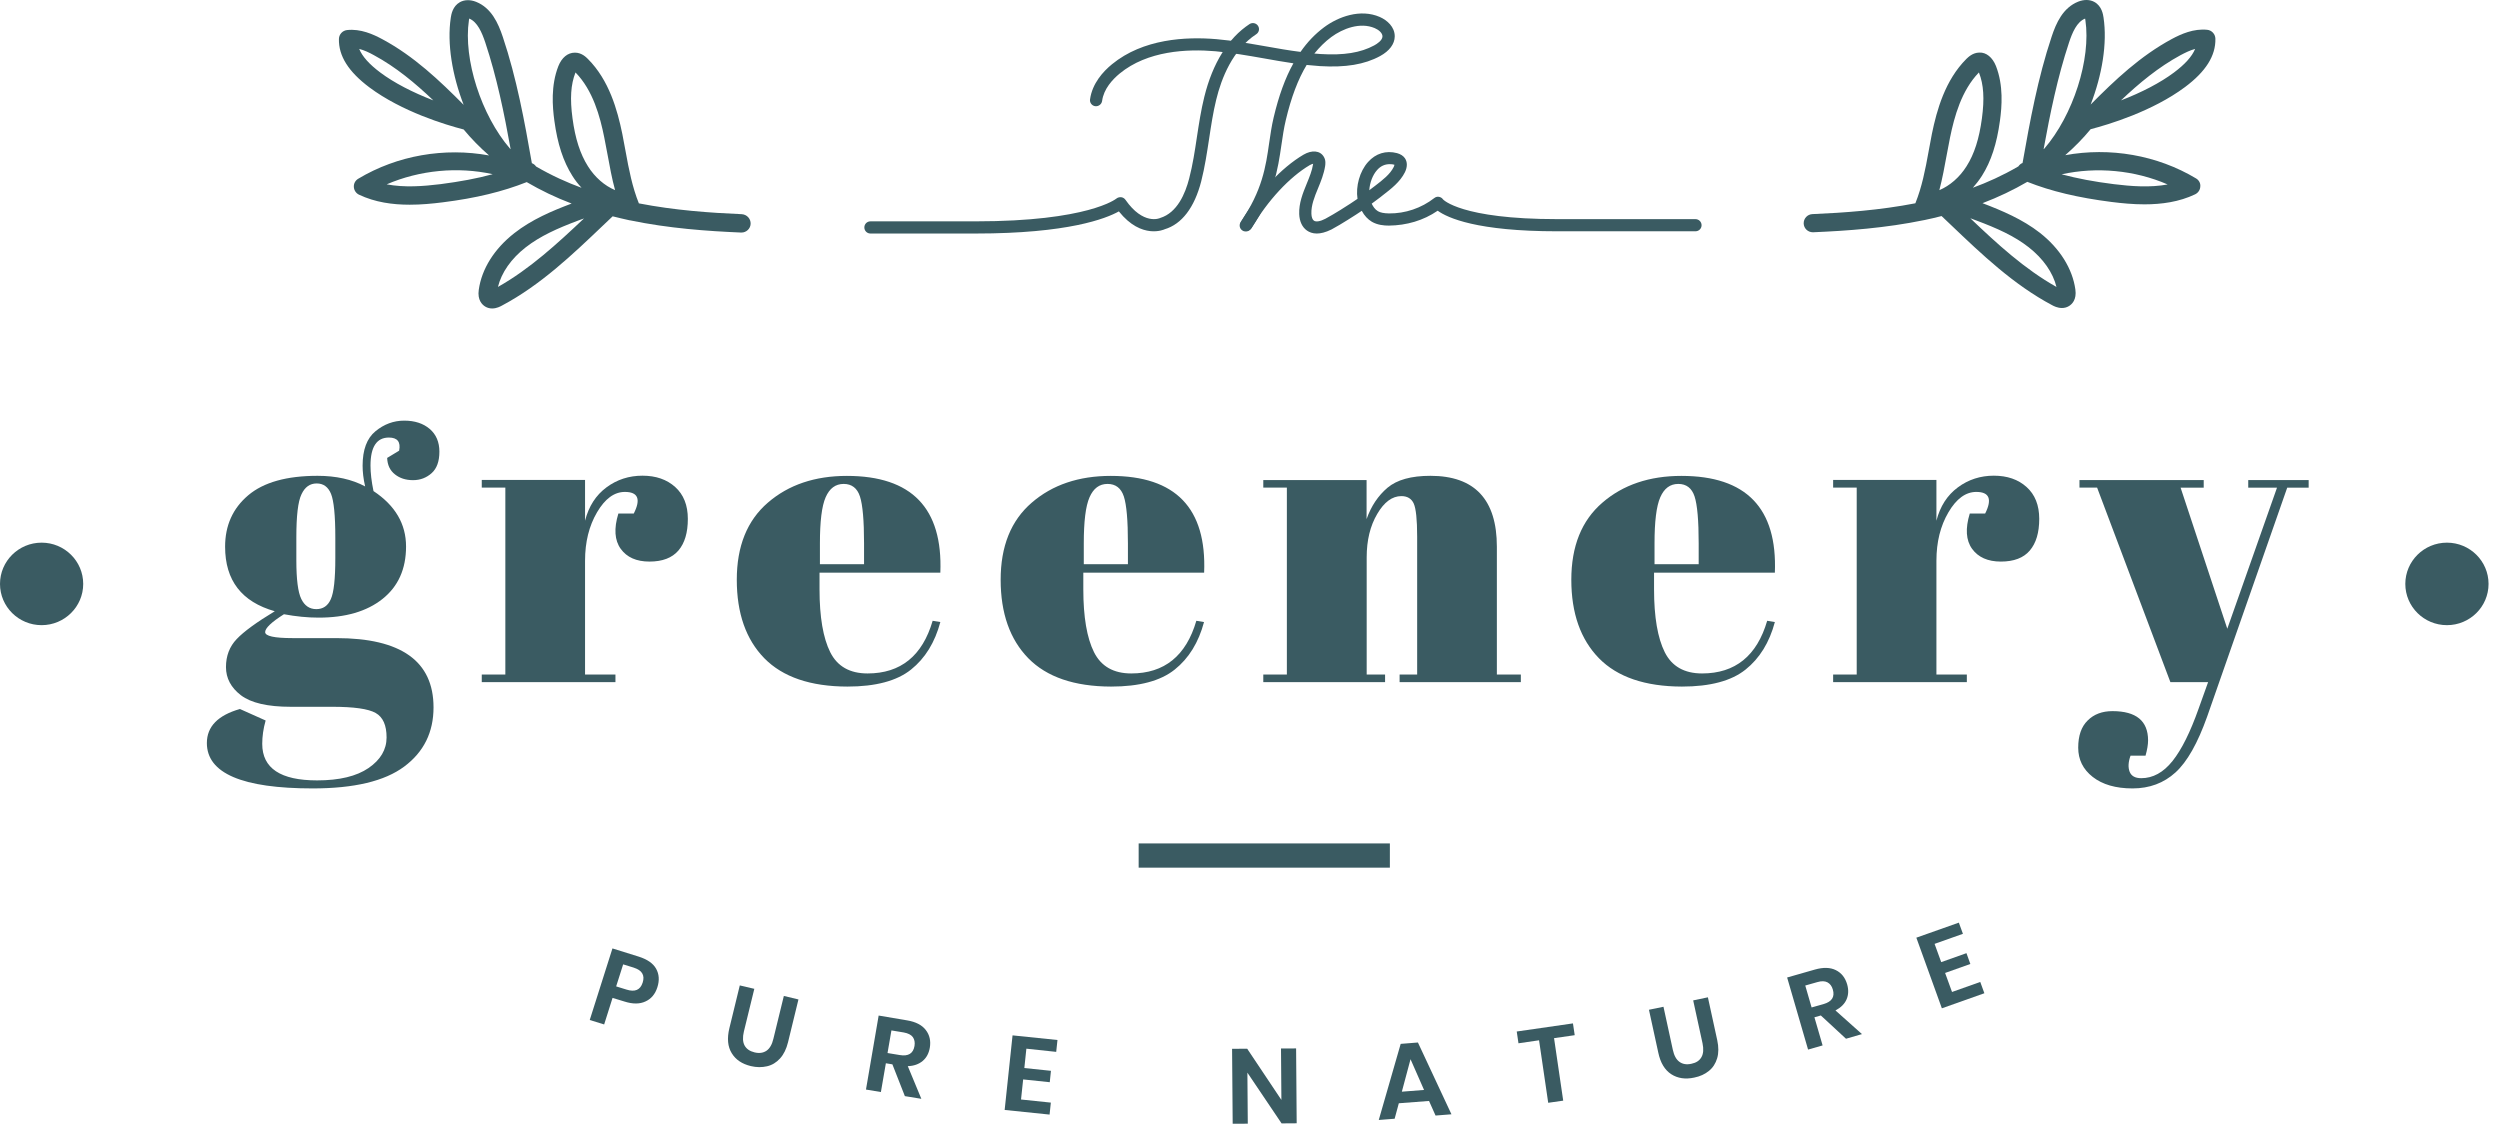 <svg width="95" height="43" viewBox="0 0 95 43" fill="none" xmlns="http://www.w3.org/2000/svg">
<path d="M14.712 17.401L15.167 17.126C15.234 16.792 15.101 16.627 14.778 16.627C14.312 16.627 14.079 16.983 14.079 17.691C14.079 17.97 14.116 18.294 14.193 18.661C15.019 19.208 15.43 19.912 15.43 20.768C15.43 21.623 15.13 22.288 14.534 22.761C13.938 23.235 13.127 23.47 12.109 23.47C11.686 23.47 11.246 23.426 10.79 23.341C10.313 23.642 10.076 23.87 10.076 24.02C10.076 24.171 10.424 24.248 11.116 24.248H12.779C15.241 24.248 16.474 25.125 16.474 26.88C16.474 27.827 16.104 28.576 15.36 29.13C14.615 29.685 13.456 29.96 11.883 29.96C9.202 29.96 7.861 29.384 7.861 28.235C7.861 27.611 8.28 27.181 9.117 26.942L10.094 27.379C10.005 27.691 9.965 27.989 9.965 28.268C9.965 29.193 10.661 29.655 12.049 29.655C12.897 29.655 13.549 29.497 14.004 29.186C14.46 28.873 14.69 28.484 14.69 28.022C14.69 27.559 14.553 27.251 14.275 27.093C13.997 26.935 13.445 26.858 12.623 26.858H11.046C10.168 26.858 9.539 26.711 9.157 26.421C8.776 26.131 8.587 25.771 8.587 25.349C8.587 24.923 8.724 24.567 8.994 24.285C9.265 23.998 9.75 23.646 10.442 23.227C9.183 22.871 8.554 22.056 8.554 20.775C8.554 19.968 8.846 19.318 9.431 18.822C10.016 18.326 10.898 18.081 12.068 18.081C12.771 18.081 13.375 18.216 13.875 18.484C13.808 18.194 13.779 17.93 13.779 17.695C13.779 17.093 13.941 16.656 14.267 16.388C14.593 16.12 14.956 15.984 15.36 15.984C15.763 15.984 16.085 16.091 16.33 16.3C16.574 16.509 16.697 16.799 16.697 17.163C16.697 17.53 16.6 17.802 16.404 17.978C16.208 18.154 15.971 18.246 15.697 18.246C15.419 18.246 15.193 18.172 15.012 18.029C14.819 17.879 14.723 17.673 14.712 17.401ZM11.261 20.423V21.293C11.261 22.012 11.323 22.504 11.449 22.761C11.575 23.018 11.764 23.147 12.02 23.147C12.275 23.147 12.46 23.022 12.571 22.768C12.686 22.515 12.742 21.998 12.742 21.212V20.423C12.742 19.582 12.686 19.031 12.579 18.767C12.471 18.503 12.29 18.371 12.034 18.371C11.779 18.371 11.586 18.506 11.457 18.782C11.323 19.057 11.261 19.604 11.261 20.423Z" fill="#3A5B62"/>
<path d="M23.746 18.693C23.343 18.693 22.991 18.95 22.687 19.468C22.384 19.985 22.232 20.598 22.232 21.307V25.631H23.387V25.921H18.307V25.631H19.203V18.528H18.307V18.238H22.232V19.787C22.372 19.24 22.643 18.818 23.046 18.52C23.446 18.223 23.905 18.076 24.413 18.076C24.924 18.076 25.338 18.219 25.657 18.506C25.975 18.792 26.138 19.196 26.138 19.717C26.138 20.238 26.02 20.639 25.779 20.921C25.538 21.2 25.175 21.34 24.679 21.34C24.183 21.34 23.82 21.178 23.587 20.855C23.354 20.532 23.324 20.084 23.498 19.515H24.083C24.361 18.968 24.246 18.693 23.746 18.693Z" fill="#3A5B62"/>
<path d="M29.046 25.015C28.346 24.299 27.998 23.304 27.998 22.03C27.998 20.756 28.391 19.78 29.179 19.101C29.964 18.422 30.968 18.084 32.182 18.084C34.645 18.084 35.83 19.31 35.733 21.762H31.142V22.394C31.142 23.447 31.279 24.244 31.549 24.784C31.819 25.323 32.293 25.591 32.967 25.591C34.226 25.591 35.052 24.923 35.441 23.59L35.733 23.638C35.526 24.413 35.156 25.015 34.619 25.444C34.082 25.874 33.275 26.09 32.201 26.09C30.797 26.087 29.746 25.727 29.046 25.015ZM31.157 21.439H32.834V20.65C32.834 19.78 32.782 19.185 32.678 18.866C32.575 18.55 32.367 18.389 32.06 18.389C31.749 18.389 31.523 18.558 31.375 18.895C31.227 19.233 31.157 19.817 31.157 20.646V21.439Z" fill="#3A5B62"/>
<path d="M39.077 25.015C38.377 24.299 38.025 23.304 38.025 22.03C38.025 20.756 38.418 19.78 39.207 19.101C39.992 18.422 40.995 18.084 42.21 18.084C44.672 18.084 45.857 19.31 45.757 21.762H41.166V22.394C41.166 23.447 41.303 24.244 41.573 24.784C41.843 25.323 42.317 25.591 42.987 25.591C44.246 25.591 45.072 24.923 45.461 23.59L45.753 23.638C45.546 24.413 45.176 25.015 44.639 25.444C44.102 25.874 43.295 26.09 42.221 26.09C40.825 26.087 39.777 25.727 39.077 25.015ZM41.184 21.439H42.861V20.65C42.861 19.78 42.81 19.185 42.706 18.866C42.602 18.55 42.395 18.389 42.087 18.389C41.776 18.389 41.551 18.558 41.403 18.895C41.254 19.233 41.184 19.817 41.184 20.646V21.439Z" fill="#3A5B62"/>
<path d="M48.005 18.243H51.93V19.726C52.104 19.23 52.371 18.834 52.726 18.533C53.085 18.232 53.626 18.081 54.355 18.081C56.036 18.081 56.881 18.98 56.881 20.776V25.632H57.792V25.922H53.185V25.632H53.852V20.387C53.852 19.74 53.807 19.326 53.722 19.135C53.637 18.947 53.478 18.852 53.252 18.852C52.904 18.852 52.596 19.08 52.334 19.531C52.067 19.983 51.934 20.533 51.934 21.176V25.632H52.633V25.922H48.005V25.632H48.901V18.529H48.005V18.243Z" fill="#3A5B62"/>
<path d="M60.762 25.015C60.062 24.299 59.71 23.304 59.71 22.03C59.71 20.756 60.102 19.78 60.891 19.101C61.676 18.422 62.68 18.084 63.894 18.084C66.357 18.084 67.542 19.31 67.445 21.762H62.854V22.394C62.854 23.447 62.991 24.244 63.261 24.784C63.531 25.323 64.005 25.591 64.679 25.591C65.938 25.591 66.764 24.923 67.153 23.59L67.445 23.638C67.238 24.413 66.868 25.015 66.331 25.444C65.794 25.874 64.987 26.09 63.913 26.09C62.513 26.087 61.461 25.727 60.762 25.015ZM62.872 21.439H64.55V20.65C64.55 19.78 64.498 19.185 64.394 18.866C64.29 18.55 64.083 18.389 63.776 18.389C63.465 18.389 63.239 18.558 63.091 18.895C62.943 19.233 62.872 19.817 62.872 20.646V21.439Z" fill="#3A5B62"/>
<path d="M75.099 18.693C74.699 18.693 74.343 18.95 74.04 19.468C73.736 19.985 73.584 20.598 73.584 21.307V25.631H74.74V25.921H69.659V25.631H70.555V18.528H69.659V18.238H73.584V19.787C73.725 19.24 73.995 18.818 74.399 18.52C74.799 18.223 75.258 18.076 75.765 18.076C76.276 18.076 76.691 18.219 77.009 18.506C77.328 18.792 77.491 19.196 77.491 19.717C77.491 20.238 77.372 20.639 77.132 20.921C76.895 21.2 76.528 21.34 76.032 21.34C75.539 21.34 75.173 21.178 74.939 20.855C74.706 20.532 74.677 20.084 74.851 19.515H75.436C75.71 18.968 75.595 18.693 75.099 18.693Z" fill="#3A5B62"/>
<path d="M79.02 18.532V18.242H83.741V18.532H82.863L84.637 23.892L86.526 18.532H85.433V18.242H87.729V18.532H86.914L83.871 27.233C83.511 28.242 83.112 28.951 82.667 29.354C82.223 29.758 81.678 29.96 81.038 29.96C80.397 29.96 79.894 29.813 79.523 29.523C79.153 29.233 78.972 28.863 78.972 28.411C78.972 27.959 79.09 27.614 79.331 27.379C79.568 27.141 79.883 27.023 80.275 27.023C81.175 27.023 81.627 27.394 81.627 28.136C81.627 28.297 81.593 28.492 81.53 28.716H80.96C80.871 28.962 80.864 29.167 80.927 29.329C80.993 29.49 81.138 29.571 81.367 29.571C81.812 29.571 82.208 29.354 82.556 28.918C82.904 28.481 83.234 27.816 83.549 26.924L83.908 25.922H82.475L79.69 18.529H79.02V18.532Z" fill="#3A5B62"/>
<path d="M47.339 8.797C47.294 8.797 47.25 8.786 47.209 8.757C47.102 8.687 47.076 8.544 47.146 8.437C47.968 7.24 48.101 6.326 48.227 5.442C48.275 5.122 48.32 4.792 48.401 4.454C48.594 3.639 48.838 2.964 49.149 2.406C48.772 2.351 48.394 2.284 48.027 2.218C47.424 2.112 46.798 2.002 46.179 1.947C45.109 1.855 43.606 1.925 42.547 2.795C42.277 3.019 41.94 3.378 41.88 3.837C41.862 3.962 41.743 4.05 41.621 4.036C41.495 4.021 41.403 3.903 41.421 3.779C41.503 3.173 41.917 2.718 42.255 2.442C43.436 1.473 45.061 1.389 46.224 1.488C46.861 1.543 47.498 1.657 48.112 1.763C48.542 1.84 48.979 1.917 49.42 1.972C49.679 1.598 49.979 1.286 50.316 1.036C50.853 0.636 51.693 0.324 52.43 0.644C52.708 0.765 53.004 1.022 53 1.385C52.997 1.671 52.8 1.936 52.445 2.13C51.852 2.453 51.13 2.571 50.157 2.512C49.99 2.501 49.819 2.486 49.653 2.468C49.323 3.015 49.064 3.705 48.861 4.561C48.786 4.876 48.742 5.181 48.694 5.508C48.557 6.444 48.416 7.413 47.535 8.698C47.487 8.764 47.413 8.797 47.339 8.797ZM49.945 2.035C50.023 2.042 50.105 2.046 50.182 2.053C51.06 2.108 51.704 2.005 52.219 1.726C52.312 1.675 52.534 1.539 52.534 1.381C52.534 1.253 52.389 1.132 52.241 1.069C51.682 0.831 51.023 1.088 50.59 1.407C50.353 1.583 50.142 1.793 49.945 2.035Z" fill="#3A5B62"/>
<path d="M50.037 8.874C49.874 8.874 49.752 8.822 49.663 8.76C49.485 8.635 49.381 8.415 49.37 8.136C49.355 7.717 49.507 7.343 49.656 6.979C49.759 6.726 49.859 6.488 49.896 6.242C49.896 6.234 49.896 6.231 49.9 6.223C49.867 6.231 49.822 6.245 49.77 6.275C49 6.73 48.174 7.618 47.567 8.653C47.5 8.764 47.36 8.8 47.249 8.738C47.138 8.675 47.1 8.532 47.163 8.422C47.811 7.321 48.696 6.37 49.533 5.878C49.852 5.691 50.163 5.72 50.303 5.955C50.389 6.091 50.363 6.245 50.355 6.311C50.307 6.612 50.196 6.888 50.085 7.156C49.948 7.486 49.822 7.802 49.833 8.121C49.837 8.25 49.874 8.349 49.929 8.385C50.007 8.441 50.17 8.415 50.366 8.312C50.563 8.209 50.755 8.088 50.948 7.971L51.04 7.912C51.225 7.798 51.403 7.681 51.585 7.556C51.514 7.079 51.666 6.513 51.985 6.157C52.277 5.83 52.67 5.709 53.088 5.819C53.221 5.856 53.325 5.922 53.388 6.014C53.484 6.157 53.484 6.344 53.388 6.543C53.203 6.917 52.855 7.181 52.551 7.416L52.444 7.501C52.34 7.582 52.233 7.662 52.125 7.739C52.173 7.842 52.248 7.96 52.362 8.026C52.459 8.081 52.588 8.106 52.781 8.11C53.399 8.117 54.014 7.908 54.503 7.526C54.554 7.486 54.614 7.468 54.68 7.479C54.743 7.49 54.799 7.523 54.836 7.578C54.836 7.578 55.502 8.327 59.172 8.327H64.426C64.556 8.327 64.66 8.43 64.66 8.558C64.66 8.687 64.556 8.789 64.426 8.789H59.172C56.128 8.789 55.014 8.283 54.632 8.007C54.088 8.382 53.447 8.565 52.777 8.573C52.588 8.573 52.344 8.551 52.129 8.426C51.977 8.334 51.844 8.195 51.748 8.011C51.599 8.11 51.451 8.209 51.3 8.301L51.207 8.36C51.007 8.485 50.803 8.609 50.596 8.72C50.366 8.833 50.185 8.874 50.037 8.874ZM52.81 6.238C52.621 6.238 52.462 6.311 52.329 6.462C52.159 6.653 52.051 6.946 52.033 7.229C52.07 7.2 52.111 7.17 52.148 7.141L52.259 7.057C52.536 6.844 52.825 6.623 52.962 6.344C52.984 6.297 52.988 6.267 52.988 6.26C52.929 6.242 52.87 6.238 52.81 6.238Z" fill="#3A5B62"/>
<path d="M37.077 8.874H33.078C32.948 8.874 32.845 8.771 32.845 8.642C32.845 8.514 32.948 8.411 33.078 8.411H37.077C41.35 8.411 42.409 7.556 42.42 7.548C42.472 7.504 42.539 7.49 42.602 7.493C42.669 7.501 42.728 7.537 42.765 7.589C43.442 8.565 44.065 8.297 44.087 8.283C44.735 8.084 45.042 7.357 45.19 6.777C45.324 6.264 45.405 5.728 45.483 5.206C45.56 4.703 45.638 4.186 45.764 3.679C46.079 2.402 46.671 1.447 47.482 0.915C47.59 0.845 47.734 0.874 47.804 0.981C47.875 1.087 47.845 1.23 47.738 1.3C46.838 1.888 46.412 2.978 46.216 3.789C46.097 4.274 46.02 4.784 45.946 5.276C45.864 5.808 45.783 6.355 45.646 6.891C45.39 7.886 44.909 8.518 44.257 8.712C44.253 8.716 43.387 9.123 42.517 8.033C42.024 8.308 40.584 8.874 37.077 8.874Z" fill="#3A5B62"/>
<path d="M23.277 37.92L22.958 38.929L22.41 38.76L23.273 36.04L24.273 36.352C24.595 36.455 24.817 36.605 24.932 36.811C25.047 37.017 25.065 37.252 24.98 37.516C24.898 37.776 24.747 37.956 24.528 38.055C24.31 38.158 24.043 38.158 23.732 38.059L23.277 37.92ZM24.421 37.34C24.465 37.204 24.462 37.086 24.406 36.991C24.354 36.895 24.243 36.822 24.073 36.767L23.68 36.646L23.414 37.483L23.806 37.604C24.128 37.707 24.332 37.619 24.421 37.34Z" fill="#3A5B62"/>
<path d="M28.664 37.575L28.267 39.201C28.216 39.418 28.223 39.594 28.293 39.726C28.364 39.858 28.49 39.946 28.671 39.99C28.852 40.034 29.001 40.012 29.127 39.928C29.249 39.843 29.338 39.693 29.389 39.473L29.786 37.846L30.341 37.979L29.945 39.605C29.882 39.862 29.782 40.067 29.641 40.222C29.5 40.376 29.338 40.475 29.145 40.519C28.953 40.563 28.749 40.563 28.534 40.512C28.197 40.431 27.956 40.269 27.805 40.02C27.653 39.774 27.623 39.458 27.716 39.073L28.112 37.446L28.664 37.575Z" fill="#3A5B62"/>
<path d="M34.385 41.653L33.911 40.445L33.663 40.404L33.474 41.498L32.907 41.403L33.389 38.591L34.47 38.774C34.799 38.829 35.036 38.951 35.181 39.142C35.325 39.329 35.377 39.553 35.333 39.813C35.296 40.026 35.207 40.195 35.062 40.316C34.918 40.437 34.729 40.507 34.496 40.514L35.011 41.755L34.385 41.653ZM33.726 40.015L34.192 40.092C34.514 40.147 34.703 40.034 34.751 39.747C34.773 39.611 34.751 39.501 34.688 39.41C34.622 39.321 34.507 39.263 34.34 39.233L33.874 39.156L33.726 40.015Z" fill="#3A5B62"/>
<path d="M39.002 39.85L38.925 40.585L39.936 40.691L39.891 41.124L38.88 41.018L38.799 41.781L39.932 41.899L39.884 42.354L38.177 42.178L38.477 39.344L40.184 39.52L40.136 39.971L39.002 39.85Z" fill="#3A5B62"/>
<path d="M49.274 42.685L48.7 42.689L47.401 40.761L47.416 42.7L46.842 42.703L46.819 39.855L47.393 39.851L48.693 41.797L48.678 39.843L49.252 39.84L49.274 42.685Z" fill="#3A5B62"/>
<path d="M54.303 41.836L53.155 41.924L52.996 42.512L52.393 42.559L53.226 39.667L53.881 39.615L55.155 42.343L54.551 42.391L54.303 41.836ZM54.114 41.418L53.6 40.25L53.27 41.484L54.114 41.418Z" fill="#3A5B62"/>
<path d="M59.772 38.889L59.839 39.337L59.054 39.45L59.402 41.825L58.832 41.906L58.484 39.531L57.702 39.645L57.636 39.197L59.772 38.889Z" fill="#3A5B62"/>
<path d="M63.212 38.257L63.567 39.891C63.615 40.111 63.697 40.262 63.819 40.35C63.938 40.438 64.093 40.464 64.275 40.423C64.456 40.386 64.582 40.302 64.656 40.17C64.73 40.041 64.741 39.865 64.697 39.649L64.341 38.015L64.9 37.898L65.256 39.531C65.311 39.788 65.311 40.016 65.252 40.214C65.193 40.412 65.089 40.574 64.938 40.695C64.786 40.82 64.6 40.904 64.382 40.948C64.045 41.022 63.752 40.977 63.508 40.82C63.264 40.662 63.097 40.39 63.016 40.005L62.66 38.371L63.212 38.257Z" fill="#3A5B62"/>
<path d="M70.148 39.472L69.192 38.588L68.948 38.657L69.259 39.726L68.707 39.884L67.911 37.145L68.963 36.844C69.285 36.752 69.552 36.76 69.763 36.866C69.977 36.972 70.118 37.152 70.192 37.406C70.251 37.611 70.244 37.802 70.17 37.975C70.096 38.147 69.955 38.287 69.748 38.397L70.755 39.296L70.148 39.472ZM68.841 38.283L69.296 38.155C69.611 38.063 69.729 37.883 69.648 37.604C69.611 37.472 69.54 37.38 69.444 37.329C69.344 37.277 69.215 37.273 69.055 37.321L68.6 37.45L68.841 38.283Z" fill="#3A5B62"/>
<path d="M73.514 35.867L73.766 36.561L74.725 36.22L74.873 36.631L73.914 36.972L74.177 37.695L75.25 37.314L75.406 37.743L73.791 38.316L72.821 35.632L74.436 35.06L74.591 35.485L73.514 35.867Z" fill="#3A5B62"/>
<path d="M52.815 32.05H43.269V32.971H52.815V32.05Z" fill="#3A5B62"/>
<path d="M28.187 8.139C26.987 8.088 25.636 7.992 24.277 7.728C24.029 7.111 23.899 6.451 23.773 5.753C23.733 5.529 23.692 5.305 23.647 5.085C23.462 4.186 23.148 3.047 22.34 2.24C22.274 2.174 22.103 2.001 21.852 2.001C21.848 2.001 21.848 2.001 21.844 2.001C21.574 2.001 21.348 2.188 21.218 2.512C20.929 3.249 20.992 4.05 21.066 4.589C21.185 5.467 21.403 6.135 21.752 6.686C21.855 6.851 21.974 7.001 22.1 7.137C21.559 6.939 20.966 6.674 20.37 6.326C20.33 6.267 20.274 6.223 20.211 6.201C19.933 4.608 19.633 2.974 19.108 1.407C18.93 0.874 18.671 0.302 18.093 0.07C17.871 -0.018 17.652 -0.014 17.478 0.081C17.197 0.239 17.149 0.551 17.13 0.672C16.982 1.656 17.186 2.864 17.619 3.984C16.701 3.059 15.731 2.137 14.538 1.495C14.179 1.3 13.701 1.087 13.19 1.142C13.016 1.161 12.883 1.304 12.879 1.48C12.864 2.126 13.242 2.724 14.035 3.319C15.268 4.241 16.934 4.744 17.619 4.92C17.908 5.268 18.23 5.599 18.585 5.907C16.893 5.599 15.101 5.9 13.613 6.792C13.501 6.858 13.438 6.979 13.446 7.104C13.453 7.229 13.527 7.343 13.642 7.398C14.253 7.688 14.916 7.779 15.571 7.779C16.001 7.779 16.427 7.739 16.827 7.688C18.089 7.53 19.108 7.28 20.015 6.92C20.544 7.229 21.111 7.504 21.722 7.735C20.978 8.014 20.2 8.345 19.545 8.859C18.785 9.453 18.304 10.217 18.193 11.014C18.137 11.403 18.323 11.579 18.437 11.649C18.526 11.704 18.619 11.722 18.704 11.722C18.871 11.722 19.015 11.645 19.074 11.612C20.541 10.834 21.752 9.677 22.922 8.561L23.281 8.22C23.496 8.275 23.707 8.323 23.921 8.371C23.929 8.374 23.936 8.374 23.947 8.374C25.417 8.679 26.873 8.782 28.161 8.837C28.165 8.837 28.172 8.837 28.176 8.837C28.361 8.837 28.517 8.69 28.524 8.506C28.532 8.312 28.38 8.15 28.187 8.139ZM14.453 2.757C14.035 2.445 13.768 2.148 13.649 1.858C13.846 1.909 14.035 2.001 14.209 2.097C15.046 2.548 15.779 3.161 16.467 3.815C15.675 3.51 14.968 3.143 14.453 2.757ZM21.866 2.761C21.866 2.757 21.866 2.757 21.87 2.754C22.533 3.433 22.803 4.428 22.962 5.224C23.007 5.441 23.047 5.661 23.088 5.882C23.17 6.326 23.251 6.781 23.373 7.225C22.973 7.056 22.607 6.741 22.34 6.315C22.048 5.852 21.859 5.272 21.755 4.494C21.655 3.749 21.689 3.216 21.866 2.761ZM17.819 0.768C17.823 0.742 17.826 0.72 17.83 0.705C18.141 0.83 18.315 1.238 18.441 1.616C18.878 2.93 19.16 4.31 19.404 5.669C19.396 5.661 19.389 5.658 19.382 5.65C18.286 4.38 17.601 2.247 17.819 0.768ZM16.738 6.998C16.086 7.078 15.364 7.133 14.694 7.005C15.949 6.465 17.393 6.326 18.723 6.619C18.134 6.781 17.478 6.902 16.738 6.998ZM18.922 10.903C19.056 10.357 19.426 9.828 19.978 9.398C20.529 8.969 21.177 8.679 21.977 8.378C22.051 8.352 22.122 8.323 22.192 8.301C21.181 9.255 20.13 10.224 18.922 10.903Z" fill="#3A5B62"/>
<path d="M83.452 6.781C81.963 5.889 80.175 5.588 78.479 5.897C78.834 5.588 79.156 5.258 79.445 4.909C80.13 4.733 81.793 4.23 83.03 3.309C83.822 2.718 84.2 2.116 84.185 1.469C84.181 1.297 84.048 1.15 83.874 1.132C83.356 1.08 82.882 1.293 82.526 1.484C81.334 2.127 80.364 3.044 79.445 3.973C79.879 2.853 80.082 1.649 79.934 0.665C79.916 0.548 79.871 0.232 79.586 0.074C79.412 -0.021 79.194 -0.025 78.971 0.063C78.394 0.295 78.135 0.867 77.96 1.4C77.438 2.964 77.138 4.601 76.857 6.194C76.79 6.216 76.739 6.264 76.698 6.323C76.102 6.671 75.509 6.936 74.969 7.134C75.094 6.994 75.209 6.844 75.313 6.682C75.661 6.132 75.879 5.464 75.998 4.586C76.072 4.047 76.135 3.246 75.846 2.508C75.717 2.182 75.476 1.983 75.213 1.998C74.961 2.002 74.791 2.174 74.724 2.237C73.913 3.048 73.599 4.182 73.413 5.082C73.369 5.306 73.328 5.53 73.287 5.754C73.162 6.451 73.032 7.108 72.784 7.725C71.425 7.989 70.073 8.085 68.874 8.136C68.681 8.143 68.533 8.305 68.54 8.496C68.548 8.683 68.703 8.826 68.888 8.826C68.892 8.826 68.9 8.826 68.903 8.826C70.192 8.771 71.647 8.668 73.117 8.364C73.124 8.364 73.132 8.36 73.139 8.36C73.354 8.316 73.565 8.265 73.78 8.21L74.135 8.547C75.305 9.663 76.516 10.82 77.983 11.598C78.042 11.631 78.186 11.704 78.353 11.704C78.438 11.704 78.531 11.686 78.62 11.631C78.734 11.561 78.92 11.389 78.864 10.999C78.753 10.207 78.272 9.439 77.513 8.845C76.857 8.334 76.079 8.004 75.335 7.721C75.942 7.49 76.509 7.218 77.038 6.91C77.946 7.27 78.968 7.512 80.234 7.674C80.634 7.725 81.06 7.765 81.489 7.765C82.141 7.765 82.808 7.674 83.415 7.384C83.53 7.328 83.607 7.215 83.611 7.09C83.626 6.969 83.563 6.848 83.452 6.781ZM82.859 2.097C83.034 2.005 83.222 1.91 83.415 1.859C83.296 2.149 83.026 2.446 82.608 2.758C82.093 3.143 81.386 3.511 80.597 3.815C81.289 3.158 82.026 2.549 82.859 2.097ZM78.623 1.616C78.749 1.234 78.92 0.831 79.234 0.706C79.238 0.721 79.242 0.743 79.245 0.768C79.464 2.248 78.779 4.381 77.679 5.654C77.672 5.658 77.664 5.665 77.657 5.669C77.905 4.311 78.186 2.931 78.623 1.616ZM73.976 5.882C74.017 5.662 74.058 5.442 74.102 5.225C74.265 4.432 74.535 3.437 75.198 2.754C75.198 2.758 75.198 2.758 75.202 2.762C75.38 3.213 75.413 3.749 75.313 4.498C75.209 5.273 75.024 5.853 74.728 6.319C74.465 6.737 74.095 7.057 73.695 7.226C73.813 6.778 73.895 6.323 73.976 5.882ZM78.146 10.904C76.935 10.225 75.883 9.259 74.872 8.294C74.943 8.32 75.017 8.345 75.091 8.375C75.894 8.676 76.542 8.966 77.09 9.395C77.642 9.828 78.012 10.357 78.146 10.904ZM80.327 6.998C79.582 6.906 78.931 6.781 78.342 6.624C79.671 6.33 81.119 6.466 82.371 7.009C81.704 7.134 80.982 7.079 80.327 6.998Z" fill="#3A5B62"/>
<path d="M1.581 23.756C2.454 23.756 3.162 23.054 3.162 22.189C3.162 21.323 2.454 20.621 1.581 20.621C0.708 20.621 0 21.323 0 22.189C0 23.054 0.708 23.756 1.581 23.756Z" fill="#3A5B62"/>
<path d="M92.984 23.756C93.857 23.756 94.565 23.054 94.565 22.189C94.565 21.323 93.857 20.621 92.984 20.621C92.11 20.621 91.402 21.323 91.402 22.189C91.402 23.054 92.11 23.756 92.984 23.756Z" fill="#3A5B62"/>
</svg>
